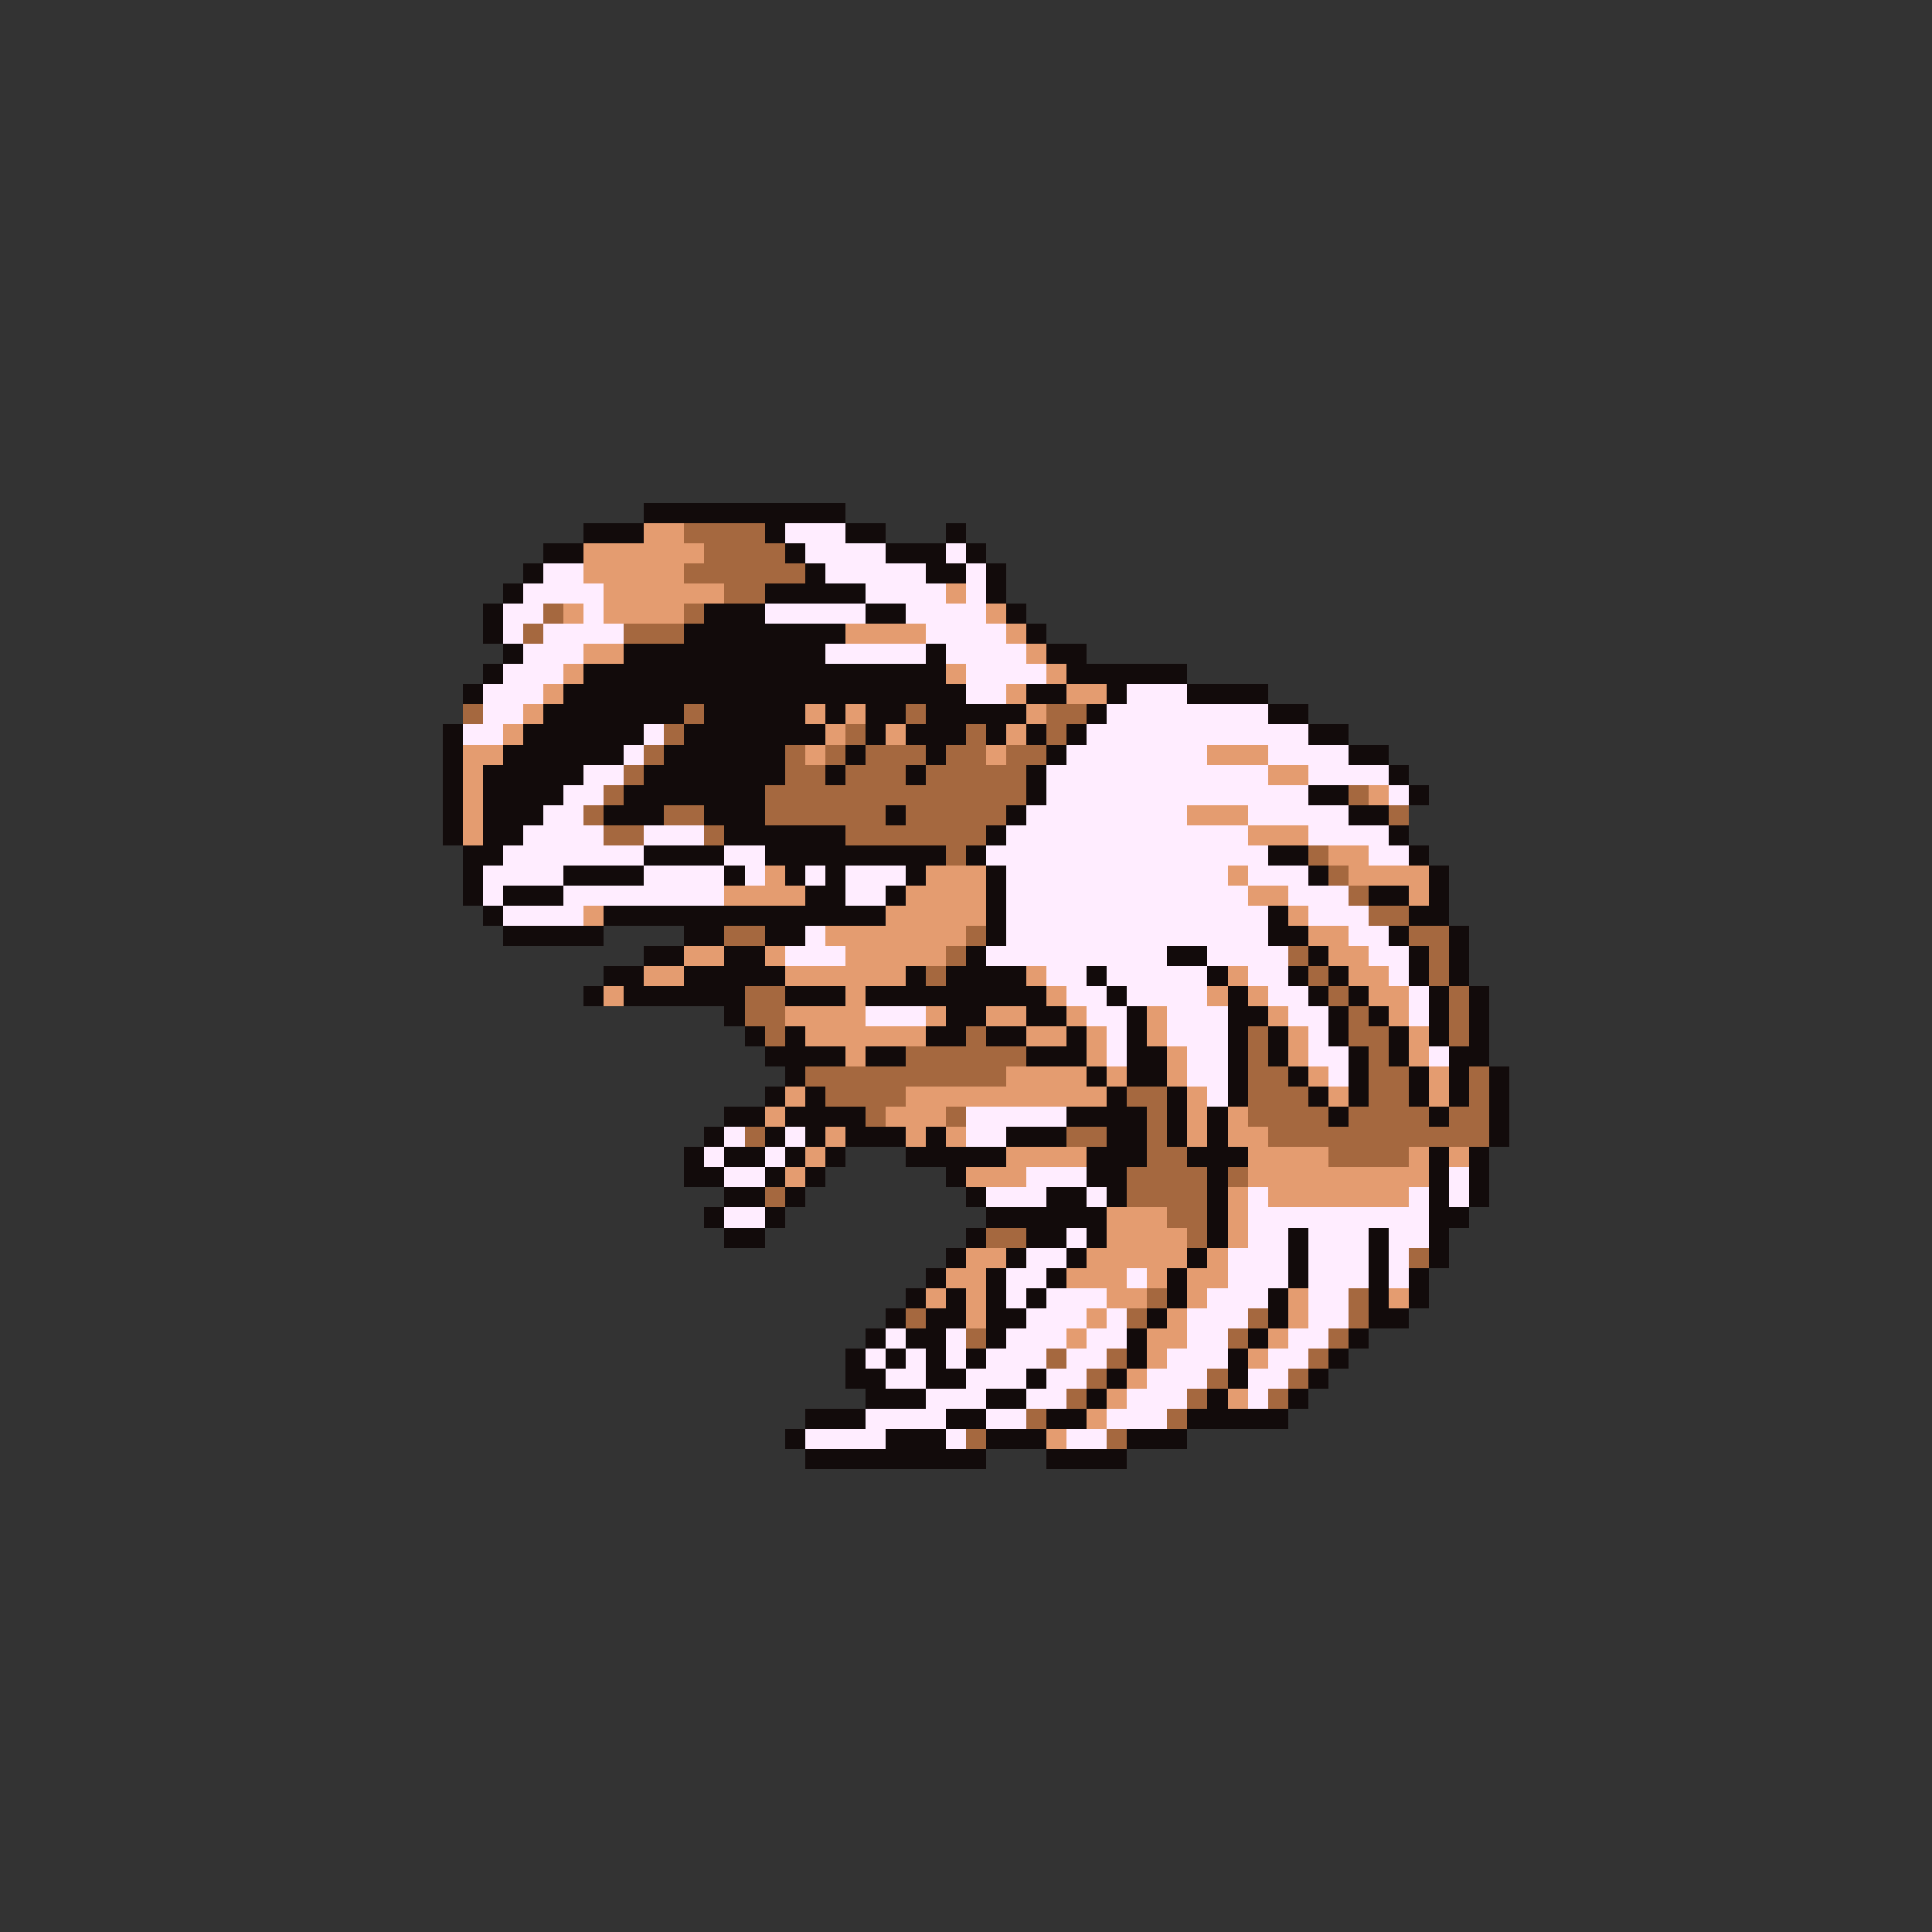 <svg xmlns="http://www.w3.org/2000/svg" viewBox="0 -0.5 96 96" shape-rendering="crispEdges">
<rect x="0" y="-0.5" width="96" height="96" fill="#333333" stroke="none"/>
<path stroke="#120b0b" d="M32 25h10M29 26h3M38 26h1M42 26h2M47 26h1M27 27h2M39 27h1M44 27h3M48 27h1M26 28h1M40 28h1M46 28h2M49 28h1M25 29h1M38 29h5M49 29h1M24 30h1M35 30h3M43 30h2M50 30h1M24 31h1M34 31h8M51 31h1M25 32h1M31 32h10M46 32h1M52 32h2M24 33h1M29 33h18M53 33h6M23 34h1M28 34h20M51 34h2M55 34h1M59 34h4M27 35h7M35 35h5M41 35h1M43 35h2M46 35h5M54 35h1M63 35h2M22 36h1M26 36h6M34 36h7M43 36h1M45 36h3M49 36h1M51 36h1M53 36h1M65 36h2M22 37h1M25 37h6M33 37h6M42 37h1M46 37h1M52 37h1M67 37h2M22 38h1M24 38h5M32 38h7M41 38h1M45 38h1M51 38h1M69 38h1M22 39h1M24 39h4M31 39h7M51 39h1M65 39h2M70 39h1M22 40h1M24 40h3M30 40h3M35 40h3M44 40h1M50 40h1M67 40h2M22 41h1M24 41h2M36 41h6M49 41h1M69 41h1M23 42h2M32 42h4M38 42h9M48 42h1M63 42h2M70 42h1M23 43h1M28 43h4M36 43h1M39 43h1M41 43h1M45 43h1M49 43h1M65 43h1M71 43h1M23 44h1M25 44h3M40 44h2M44 44h1M49 44h1M68 44h2M71 44h1M24 45h1M30 45h14M49 45h1M63 45h1M70 45h2M25 46h5M34 46h2M38 46h2M49 46h1M63 46h2M69 46h1M72 46h1M32 47h2M36 47h2M48 47h1M58 47h2M65 47h1M70 47h1M72 47h1M30 48h2M34 48h5M45 48h1M47 48h4M54 48h1M60 48h1M64 48h1M66 48h1M70 48h1M72 48h1M29 49h1M31 49h6M39 49h3M43 49h9M55 49h1M61 49h1M65 49h1M67 49h1M71 49h1M73 49h1M36 50h1M47 50h2M51 50h2M56 50h1M61 50h2M66 50h1M68 50h1M71 50h1M73 50h1M37 51h1M39 51h1M46 51h2M49 51h2M53 51h1M56 51h1M61 51h1M63 51h1M66 51h1M69 51h1M71 51h1M73 51h1M38 52h4M43 52h2M51 52h3M56 52h2M61 52h1M63 52h1M67 52h1M69 52h1M72 52h2M39 53h1M54 53h1M56 53h2M61 53h1M64 53h1M67 53h1M70 53h1M72 53h1M74 53h1M38 54h1M40 54h1M55 54h1M58 54h1M61 54h1M65 54h1M67 54h1M70 54h1M72 54h1M74 54h1M36 55h2M39 55h4M53 55h4M58 55h1M60 55h1M66 55h1M71 55h1M74 55h1M35 56h1M38 56h1M40 56h1M42 56h3M46 56h1M50 56h3M55 56h2M58 56h1M60 56h1M74 56h1M34 57h1M36 57h2M39 57h1M41 57h1M45 57h5M54 57h3M59 57h3M71 57h1M73 57h1M34 58h2M38 58h1M40 58h1M47 58h1M54 58h2M60 58h1M71 58h1M73 58h1M36 59h2M39 59h1M48 59h1M52 59h2M55 59h1M60 59h1M71 59h1M73 59h1M35 60h1M38 60h1M49 60h6M60 60h1M71 60h2M36 61h2M48 61h1M51 61h2M54 61h1M60 61h1M64 61h1M68 61h1M71 61h1M47 62h1M50 62h1M53 62h1M59 62h1M64 62h1M68 62h1M71 62h1M46 63h1M49 63h1M52 63h1M58 63h1M64 63h1M68 63h1M70 63h1M45 64h1M47 64h1M49 64h1M51 64h1M58 64h1M63 64h1M68 64h1M70 64h1M44 65h1M46 65h2M49 65h2M57 65h1M63 65h1M68 65h2M43 66h1M45 66h2M49 66h1M56 66h1M62 66h1M67 66h1M42 67h1M44 67h1M46 67h1M48 67h1M56 67h1M61 67h1M66 67h1M42 68h2M46 68h2M51 68h1M55 68h1M61 68h1M65 68h1M43 69h3M49 69h2M54 69h1M60 69h1M64 69h1M40 70h3M47 70h2M52 70h2M59 70h5M39 71h1M44 71h3M49 71h3M56 71h3M40 72h9M52 72h4" />
<path stroke="#e49c70" d="M32 26h2M29 27h6M29 28h5M30 29h6M47 29h1M28 30h1M30 30h4M49 30h1M42 31h4M50 31h1M29 32h2M51 32h1M28 33h1M47 33h1M52 33h1M27 34h1M50 34h1M53 34h2M26 35h1M40 35h1M42 35h1M51 35h1M25 36h1M41 36h1M44 36h1M50 36h1M23 37h2M40 37h1M49 37h1M60 37h3M23 38h1M63 38h2M23 39h1M68 39h1M23 40h1M59 40h3M23 41h1M62 41h3M66 42h2M38 43h1M46 43h3M61 43h1M67 43h4M36 44h4M45 44h4M62 44h2M70 44h1M29 45h1M44 45h5M64 45h1M41 46h7M65 46h2M34 47h2M38 47h1M42 47h5M66 47h2M32 48h2M39 48h6M51 48h1M61 48h1M67 48h2M30 49h1M42 49h1M52 49h1M60 49h1M62 49h1M68 49h2M39 50h4M46 50h1M49 50h2M53 50h1M57 50h1M63 50h1M69 50h1M40 51h6M51 51h2M54 51h1M57 51h1M64 51h1M70 51h1M42 52h1M54 52h1M58 52h1M64 52h1M70 52h1M50 53h4M55 53h1M58 53h1M65 53h1M71 53h1M39 54h1M45 54h10M59 54h1M66 54h1M71 54h1M38 55h1M44 55h3M59 55h1M61 55h1M41 56h1M45 56h1M47 56h1M59 56h1M61 56h2M40 57h1M50 57h4M62 57h4M70 57h1M72 57h1M39 58h1M48 58h3M62 58h9M61 59h1M63 59h7M55 60h3M61 60h1M55 61h4M61 61h1M48 62h2M54 62h5M60 62h1M47 63h2M53 63h3M57 63h1M59 63h2M46 64h1M48 64h1M55 64h2M59 64h1M64 64h1M69 64h1M48 65h1M54 65h1M58 65h1M64 65h1M53 66h1M57 66h2M63 66h1M57 67h1M62 67h1M56 68h1M55 69h1M61 69h1M54 70h1M52 71h1" />
<path stroke="#a5683f" d="M34 26h4M35 27h4M34 28h6M36 29h2M27 30h1M34 30h1M26 31h1M31 31h3M23 35h1M34 35h1M45 35h1M52 35h2M33 36h1M42 36h1M48 36h1M52 36h1M32 37h1M39 37h1M41 37h1M43 37h3M47 37h2M50 37h2M31 38h1M39 38h2M42 38h3M46 38h5M30 39h1M38 39h13M67 39h1M29 40h1M33 40h2M38 40h6M45 40h5M69 40h1M30 41h2M35 41h1M42 41h7M47 42h1M65 42h1M66 43h1M67 44h1M68 45h2M36 46h2M48 46h1M70 46h2M47 47h1M64 47h1M71 47h1M46 48h1M65 48h1M71 48h1M37 49h2M66 49h1M72 49h1M37 50h2M67 50h1M72 50h1M38 51h1M48 51h1M62 51h1M67 51h2M72 51h1M45 52h6M62 52h1M68 52h1M40 53h10M62 53h2M68 53h2M73 53h1M41 54h4M56 54h2M62 54h3M68 54h2M73 54h1M43 55h1M47 55h1M57 55h1M62 55h4M67 55h4M72 55h2M37 56h1M53 56h2M57 56h1M63 56h11M57 57h2M66 57h4M56 58h4M61 58h1M38 59h1M56 59h4M58 60h2M49 61h2M59 61h1M70 62h1M57 64h1M67 64h1M45 65h1M56 65h1M62 65h1M67 65h1M48 66h1M61 66h1M66 66h1M52 67h1M55 67h1M65 67h1M54 68h1M60 68h1M64 68h1M53 69h1M59 69h1M63 69h1M51 70h1M58 70h1M48 71h1M55 71h1" />
<path stroke="#ffedff" d="M39 26h3M40 27h4M47 27h1M27 28h2M41 28h5M48 28h1M26 29h4M43 29h4M48 29h1M25 30h2M29 30h1M38 30h5M45 30h4M25 31h1M27 31h4M46 31h4M26 32h3M41 32h5M47 32h4M25 33h3M48 33h4M24 34h3M48 34h2M56 34h3M24 35h2M55 35h8M23 36h2M32 36h1M54 36h11M31 37h1M53 37h7M63 37h4M29 38h2M52 38h11M65 38h4M28 39h2M52 39h13M69 39h1M27 40h2M51 40h8M62 40h5M26 41h4M32 41h3M50 41h12M65 41h4M25 42h7M36 42h2M49 42h14M68 42h2M24 43h4M32 43h4M37 43h1M40 43h1M42 43h3M50 43h11M62 43h3M24 44h1M28 44h8M42 44h2M50 44h12M64 44h3M25 45h4M50 45h13M65 45h3M40 46h1M50 46h13M67 46h2M39 47h3M49 47h9M60 47h4M68 47h2M52 48h2M55 48h5M62 48h2M69 48h1M53 49h2M56 49h4M63 49h2M70 49h1M43 50h3M54 50h2M58 50h3M64 50h2M70 50h1M55 51h1M58 51h3M65 51h1M55 52h1M59 52h2M65 52h2M71 52h1M59 53h2M66 53h1M60 54h1M48 55h5M36 56h1M39 56h1M48 56h2M35 57h1M38 57h1M36 58h2M51 58h3M72 58h1M49 59h3M54 59h1M62 59h1M70 59h1M72 59h1M36 60h2M62 60h9M53 61h1M62 61h2M65 61h3M69 61h2M51 62h2M61 62h3M65 62h3M69 62h1M50 63h2M56 63h1M61 63h3M65 63h3M69 63h1M50 64h1M52 64h3M60 64h3M65 64h2M51 65h3M55 65h1M59 65h3M65 65h2M44 66h1M47 66h1M50 66h3M54 66h2M59 66h2M64 66h2M43 67h1M45 67h1M47 67h1M49 67h3M53 67h2M58 67h3M63 67h2M44 68h2M48 68h3M52 68h2M57 68h3M62 68h2M46 69h3M51 69h2M56 69h3M62 69h1M43 70h4M49 70h2M55 70h3M40 71h4M47 71h1M53 71h2" />
</svg>